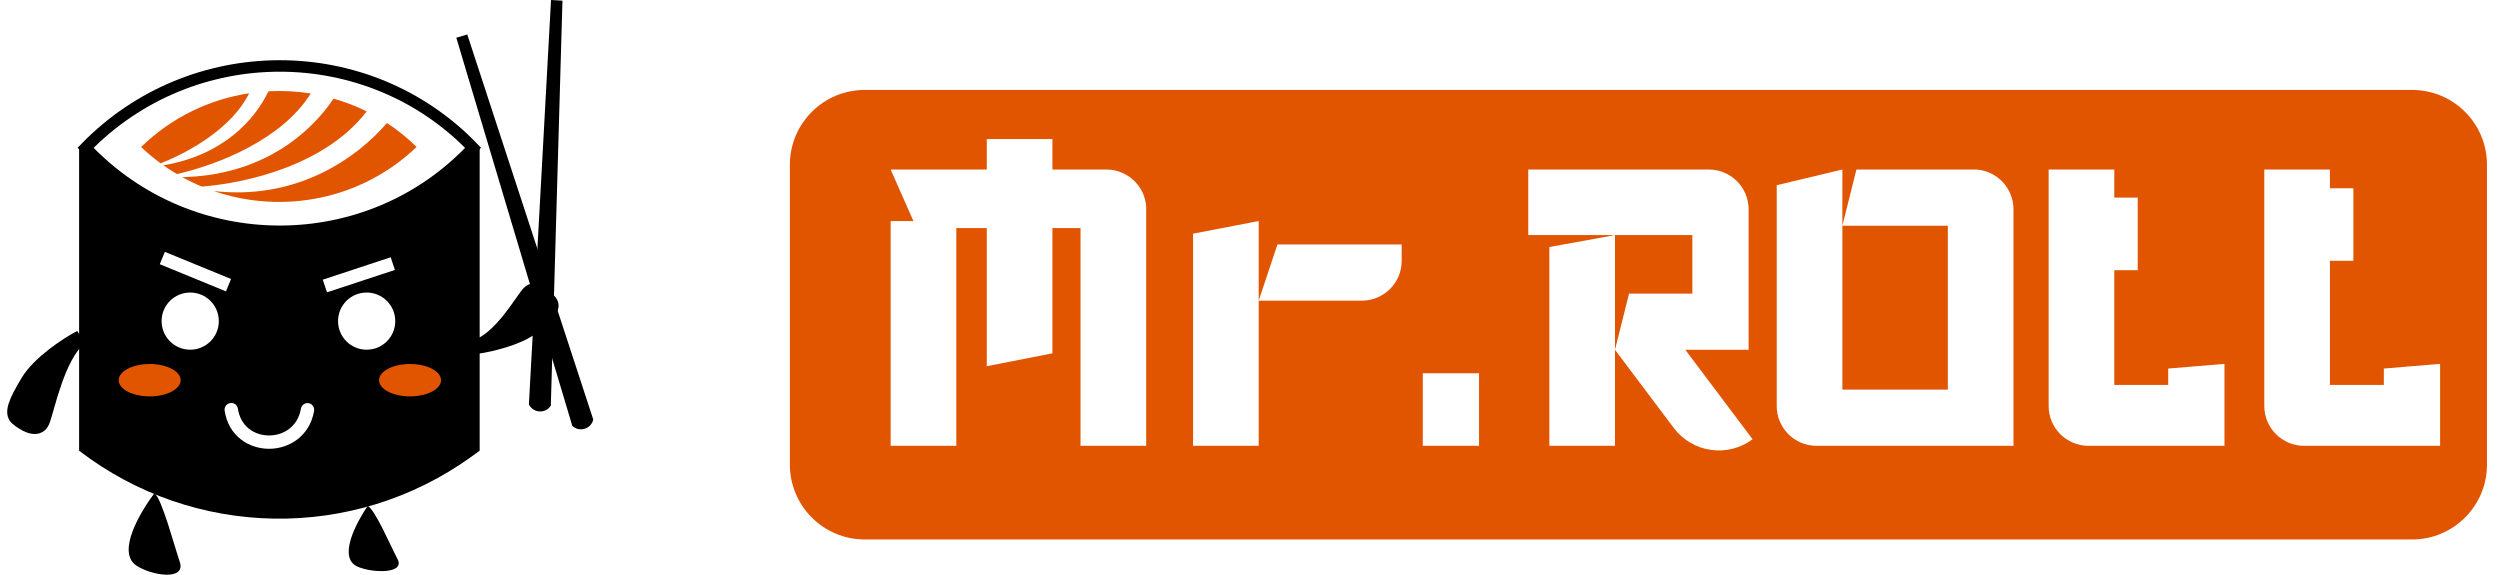 <svg width="174" height="40" viewBox="0 0 174 40" fill="none" xmlns="http://www.w3.org/2000/svg">
<path d="M9.489 39.361C8.095 38.419 9.767 35.633 10.75 34.32C11.281 34.751 12.111 37.935 12.509 39.095C12.973 40.455 10.518 40.057 9.489 39.361Z" fill="black"/>
<path d="M24.876 39.434C23.495 38.81 24.796 36.376 25.593 35.209C26.124 35.501 27.186 38.001 27.664 38.903C28.228 39.958 25.898 39.891 24.876 39.434Z" fill="black"/>
<path d="M1.954 26.528C2.718 25.268 4.629 23.988 5.605 23.477C3.979 24.804 3.282 28.584 2.95 29.347C2.618 30.11 1.622 29.48 1.191 29.115C0.76 28.75 1.078 27.974 1.954 26.528Z" fill="black" stroke="black"/>
<path d="M37.036 22.781C36.08 23.537 34.122 24.001 33.153 24.134C34.872 23.557 36.346 20.878 36.811 20.387C37.275 19.896 37.999 20.639 38.291 21.024C38.583 21.415 38.132 21.919 37.036 22.781Z" fill="black" stroke="black"/>
<path d="M32.927 10.286C25.659 18.052 13.265 18.019 5.957 10.286C13.338 2.706 25.592 2.679 32.927 10.286Z" stroke="black" stroke-width="0.8"/>
<path fill-rule="evenodd" clip-rule="evenodd" d="M25.519 7.752C24.776 7.381 23.999 7.089 23.216 6.864C21.602 9.278 18.23 12.216 12.681 12.328C13.126 12.574 13.584 12.793 14.049 12.985C17.241 12.74 22.711 11.446 25.519 7.752ZM14.878 13.297C20.66 13.953 24.822 11.015 26.933 8.561C27.663 9.039 28.353 9.596 28.997 10.226C25.141 13.92 19.651 14.935 14.878 13.297ZM18.682 6.353C19.664 6.3 20.653 6.353 21.629 6.506C19.618 9.729 15.157 11.466 12.316 12.116C11.997 11.924 11.679 11.725 11.373 11.506C15.575 10.796 17.766 8.29 18.682 6.353ZM17.341 6.492C14.593 6.91 11.951 8.157 9.82 10.233C10.252 10.644 10.71 11.022 11.181 11.367C13.192 10.578 16.159 8.9 17.341 6.492Z" fill="#E15501"/>
<path fill-rule="evenodd" clip-rule="evenodd" d="M32.927 10.737C25.287 18.331 12.88 18.125 5.506 10.279V31.369C13.504 37.51 24.59 37.689 32.781 31.807L33.385 31.369V10.279L32.927 10.737ZM13.239 24.339C14.341 24.339 15.23 23.45 15.23 22.349C15.23 21.249 14.341 20.36 13.239 20.36C12.137 20.36 11.247 21.249 11.247 22.349C11.247 23.45 12.137 24.339 13.239 24.339ZM27.51 22.349C27.51 23.45 26.621 24.339 25.519 24.339C24.417 24.339 23.528 23.45 23.528 22.349C23.528 21.249 24.417 20.36 25.519 20.36C26.614 20.36 27.51 21.249 27.51 22.349ZM16.08 19.418L11.473 17.528L11.121 18.39L15.728 20.28L16.08 19.418ZM22.466 19.465L27.192 17.906L27.484 18.788L22.758 20.347L22.466 19.465ZM21.861 28.597C21.901 28.345 21.735 28.106 21.483 28.06C21.231 28.02 20.992 28.186 20.945 28.438C20.733 29.684 19.744 30.308 18.728 30.308C17.713 30.308 16.744 29.691 16.558 28.444C16.518 28.192 16.286 28.013 16.027 28.053C15.774 28.093 15.595 28.325 15.635 28.584C15.901 30.354 17.328 31.236 18.728 31.236C20.122 31.236 21.563 30.354 21.861 28.597Z" fill="black"/>
<path d="M10.418 27.589C11.609 27.589 12.575 27.084 12.575 26.461C12.575 25.839 11.609 25.334 10.418 25.334C9.226 25.334 8.26 25.839 8.26 26.461C8.26 27.084 9.226 27.589 10.418 27.589Z" fill="#E15501"/>
<path d="M28.539 27.589C29.731 27.589 30.697 27.084 30.697 26.461C30.697 25.839 29.731 25.334 28.539 25.334C27.348 25.334 26.382 25.839 26.382 26.461C26.382 27.084 27.348 27.589 28.539 27.589Z" fill="#E15501"/>
<path d="M38.351 0L39.147 0.046L38.337 28.232C37.972 28.809 37.116 28.763 36.811 28.146L38.351 0Z" fill="black"/>
<path d="M31.759 2.626L32.522 2.4L41.291 29.2C41.138 29.863 40.322 30.109 39.831 29.638L31.759 2.626Z" fill="black"/>
<path fill-rule="evenodd" clip-rule="evenodd" d="M60.196 6.258C57.308 6.258 54.975 8.588 54.975 11.473V32.333C54.975 35.217 57.308 37.548 60.196 37.548H167.874C170.761 37.548 173.094 35.217 173.094 32.333V11.473C173.094 8.588 170.761 6.258 167.874 6.258H60.196ZM73.248 9.68H68.68V11.799H61.99L63.573 15.384H61.99V31.029H66.559V15.873H68.68V25.488L73.248 24.592V15.873H75.205V31.029H79.774V15.873V14.569V14.406C79.692 12.956 78.485 11.799 77 11.799H73.248V9.68ZM87.605 31.029H83.037V16.264L87.605 15.384V20.925V31.029ZM87.605 20.925L88.91 17.014H97.557V18.154C97.557 19.686 96.317 20.925 94.783 20.925H87.605ZM99.025 25.977H102.941V31.029H99.025V25.977ZM107.835 31.029H112.403V24.347L116.498 29.79C117.803 31.518 120.251 31.86 121.98 30.573L117.298 24.347H121.703V22.392V20.436V16.362V15.221V14.569C121.703 13.037 120.463 11.799 118.929 11.799H106.367V16.362H112.403L107.835 17.193V31.029ZM112.403 16.362H117.787V20.436H113.382L112.403 24.347V16.362ZM127.087 31.029H126.434C124.9 31.029 123.66 29.79 123.66 28.259V12.891L128.229 11.799V15.71V27.118H135.57V15.71H128.229L129.207 11.799H135.57H137.365H137.528C138.98 11.88 140.138 13.086 140.138 14.569V31.029H136.386H135.57H128.229H127.087ZM154.822 25.325V26.792V31.029H153.68H145.359C143.826 31.029 142.586 29.79 142.586 28.259V27.77V26.792V11.799H147.154V13.754H148.785V18.806H147.154V26.792H150.906V25.651L154.822 25.325ZM160.369 31.029H168.689H169.831V26.792V25.325L165.916 25.651V26.792H162.163V18.154H163.795V13.102H162.163V11.799H157.595V26.792V27.77V28.259C157.595 29.79 158.835 31.029 160.369 31.029Z" fill="#E15501"/>
</svg>
